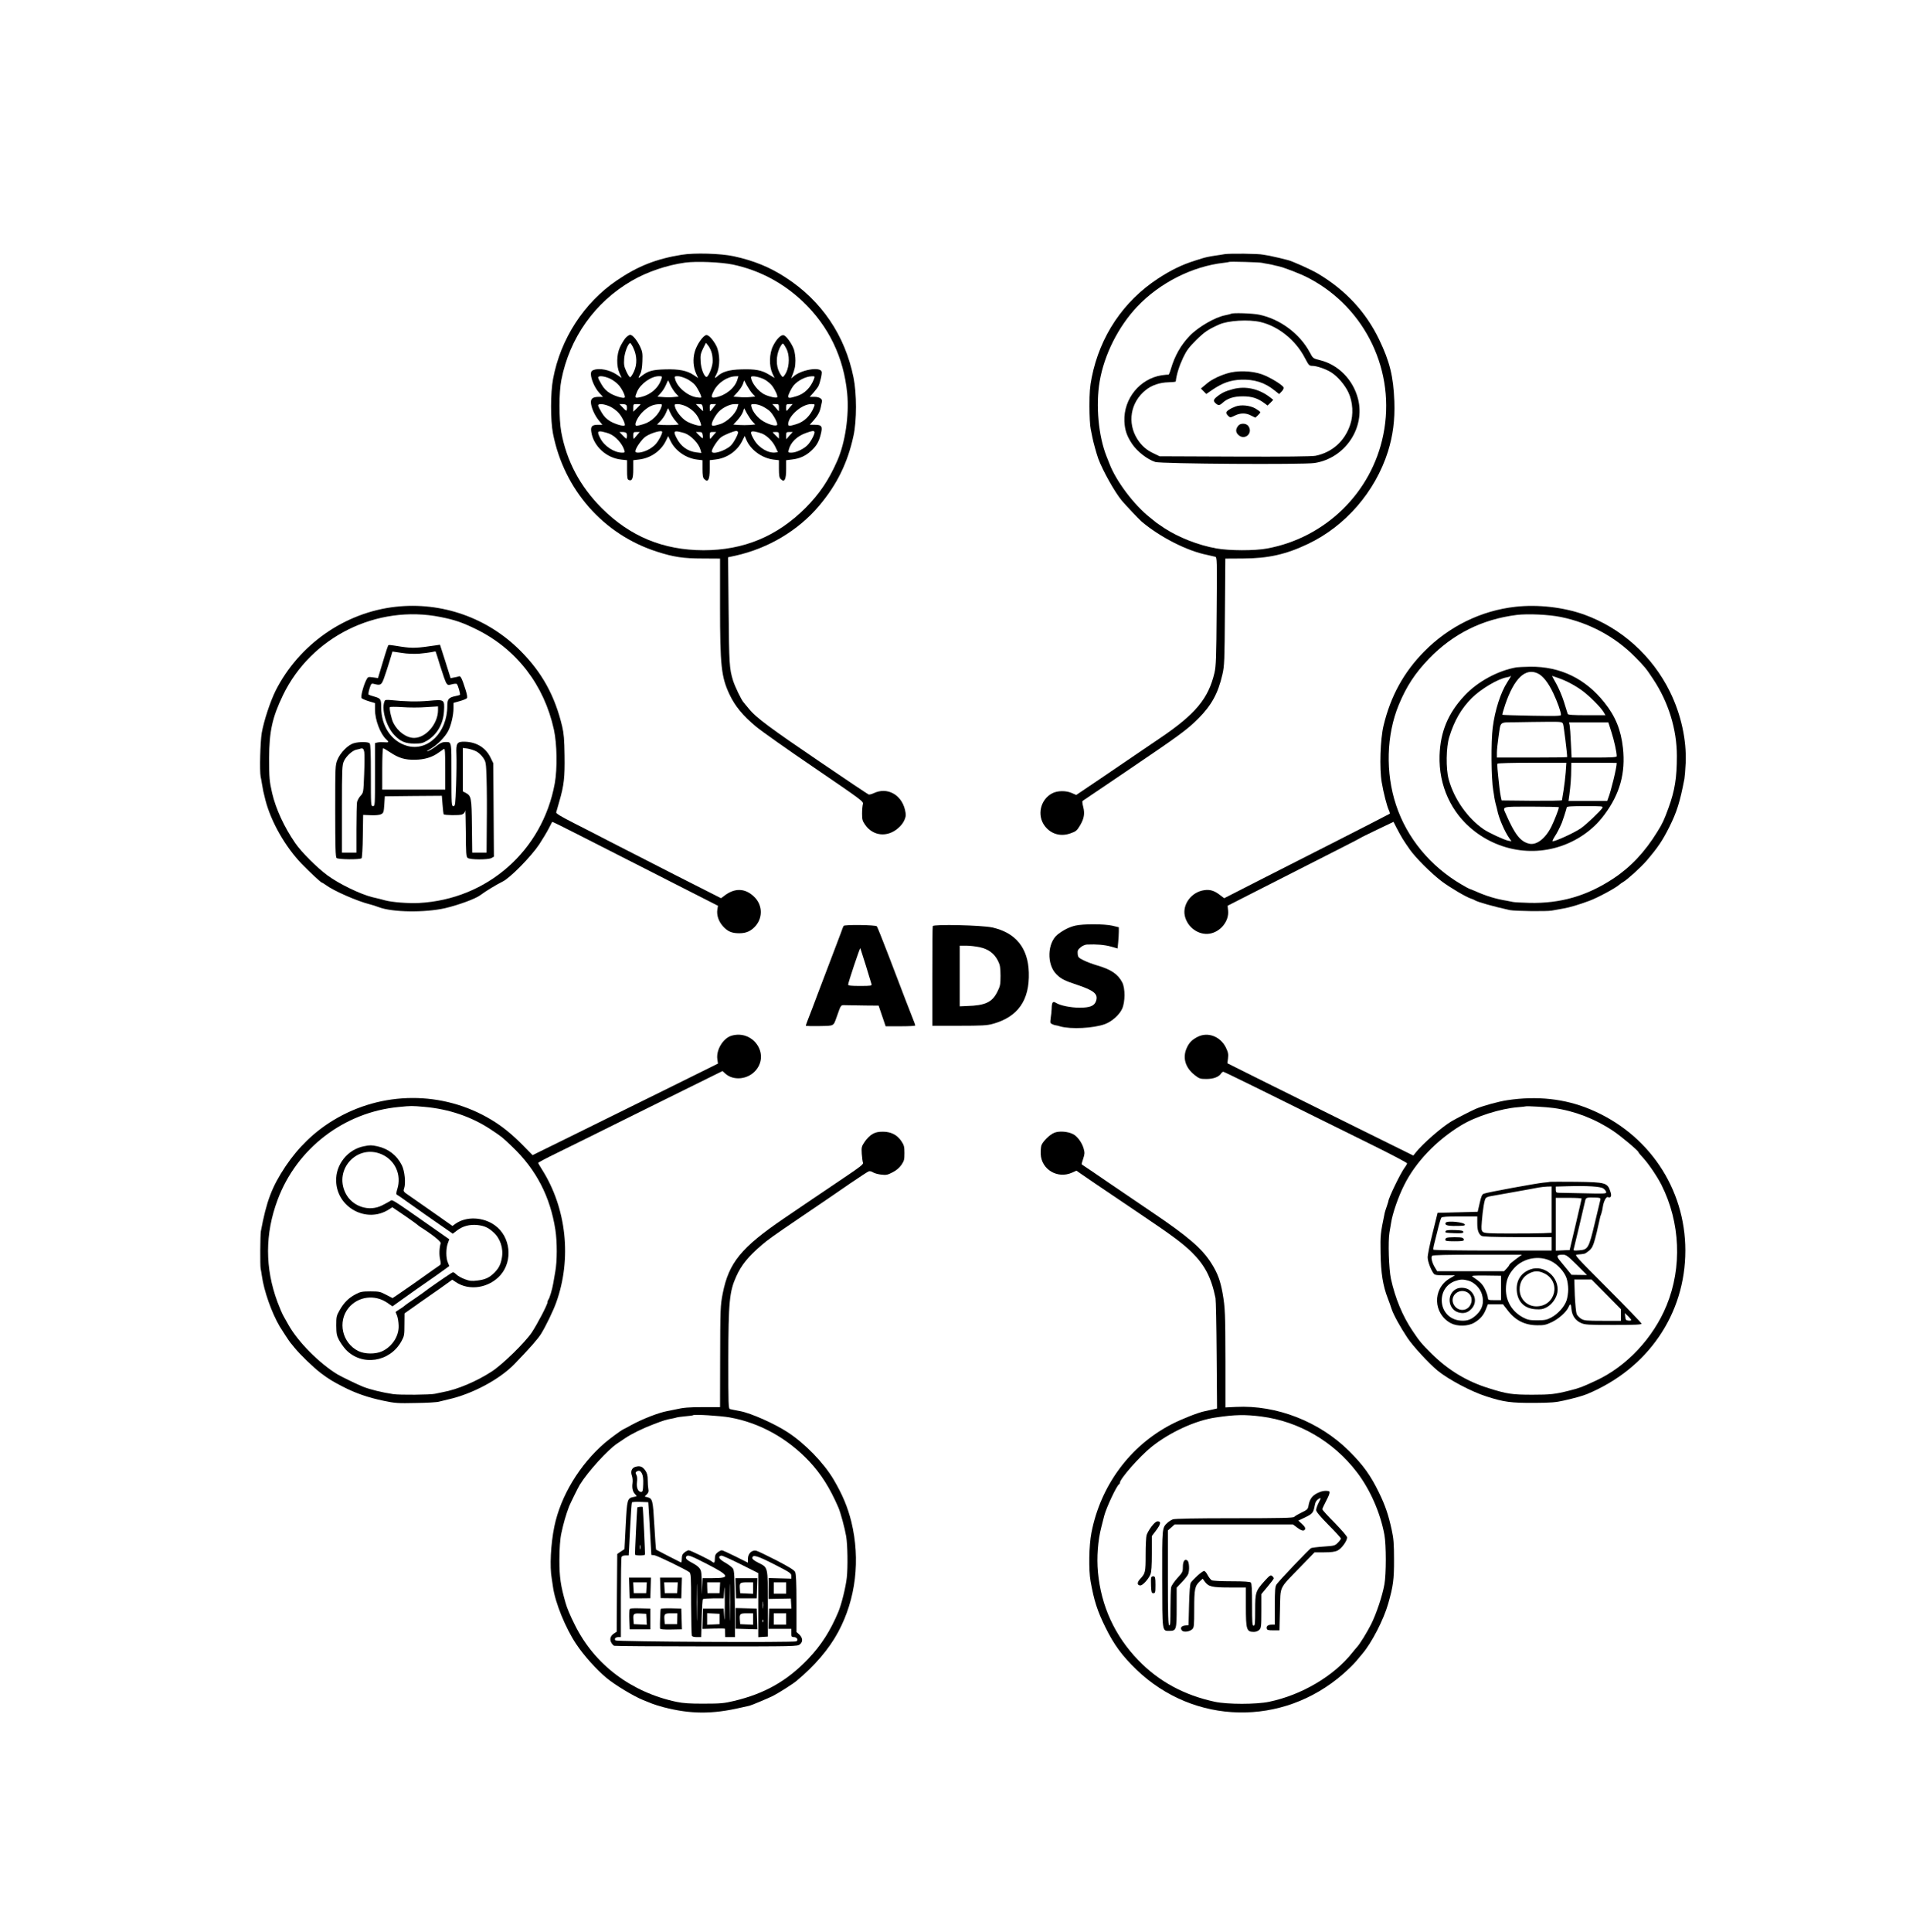 <?xml version="1.0" standalone="no"?>
<!DOCTYPE svg PUBLIC "-//W3C//DTD SVG 20010904//EN"
 "http://www.w3.org/TR/2001/REC-SVG-20010904/DTD/svg10.dtd">
<svg version="1.0" xmlns="http://www.w3.org/2000/svg"
 width="1845pt" height="1869pt" viewBox="0 0 1845 1869"
 preserveAspectRatio="xMidYMid meet">

<g transform="translate(0,1869) scale(0.1,-0.1)"
fill="#000000" stroke="none">
<path d="M6599 16225 c-248 -40 -425 -110 -629 -249 -317 -215 -544 -565 -616
-951 -26 -135 -26 -402 -1 -530 107 -544 488 -977 1007 -1143 161 -52 257 -66
442 -66 l168 -1 0 -460 c0 -577 12 -685 92 -855 53 -112 130 -205 256 -310 51
-43 306 -223 568 -401 456 -311 475 -325 467 -349 -4 -14 -8 -55 -8 -92 0 -58
4 -72 30 -109 76 -109 214 -123 318 -33 28 23 53 56 63 82 15 38 15 49 4 98
-36 148 -174 221 -303 159 -20 -9 -42 -15 -49 -12 -7 2 -220 145 -473 317
-475 322 -619 429 -683 509 -20 25 -44 54 -53 64 -23 25 -84 152 -103 212 -36
117 -38 160 -43 677 l-5 516 74 16 c316 71 605 243 806 481 174 206 278 418
334 679 32 147 32 406 0 564 -82 406 -309 742 -655 966 -154 101 -312 165
-506 207 -126 27 -381 34 -502 14z m496 -95 c254 -54 485 -176 676 -357 251
-239 397 -542 430 -890 20 -212 -19 -477 -97 -653 -83 -188 -172 -319 -308
-456 -275 -274 -598 -408 -986 -408 -391 1 -710 133 -986 408 -209 210 -339
454 -391 736 -23 129 -23 382 1 504 80 408 325 753 681 959 149 87 342 152
517 176 111 15 346 5 463 -19z"/>
<path d="M6054 15418 c-15 -18 -39 -58 -53 -88 -33 -72 -35 -182 -4 -251 l21
-46 -49 33 c-68 46 -167 65 -223 44 -20 -7 -26 -17 -26 -39 0 -49 38 -135 79
-180 l38 -41 -39 0 c-55 0 -78 -15 -78 -50 0 -46 34 -126 75 -176 l36 -44 -44
0 c-57 0 -72 -17 -63 -71 22 -137 146 -251 291 -266 l55 -6 0 -92 c0 -77 3
-94 16 -99 33 -13 44 13 44 104 l0 87 57 7 c110 13 209 81 257 177 l24 49 23
-47 c46 -95 149 -167 258 -180 l51 -6 0 -83 c0 -62 4 -87 16 -98 37 -38 54 -9
54 95 l0 86 57 7 c110 13 209 81 257 178 l25 50 16 -38 c41 -97 150 -177 263
-191 l52 -6 0 -83 c0 -62 4 -87 16 -98 37 -38 54 -9 54 95 l0 86 57 7 c72 8
130 34 182 81 53 48 77 88 95 159 21 80 12 96 -56 96 l-50 0 35 39 c42 47 62
83 72 131 3 19 9 42 11 51 8 28 -23 49 -73 49 l-45 0 35 39 c19 22 41 50 48
63 17 32 39 127 32 143 -18 49 -201 16 -272 -48 -23 -21 -24 -21 -16 -2 29 73
34 97 35 156 0 37 -7 85 -15 108 -19 54 -72 129 -98 137 -26 8 -71 -36 -105
-106 -36 -73 -38 -190 -6 -261 l22 -46 -55 33 c-71 43 -132 54 -268 50 -117
-3 -184 -23 -232 -68 -27 -25 -29 -18 -7 23 36 71 35 199 -3 274 -31 59 -75
106 -96 103 -32 -5 -93 -93 -112 -162 -20 -70 -15 -146 14 -212 l19 -42 -43
29 c-64 43 -141 59 -275 55 -122 -3 -166 -15 -227 -62 -38 -29 -39 -28 -16 17
12 22 19 64 21 121 3 76 1 94 -20 140 -31 66 -74 118 -98 118 -10 0 -31 -15
-46 -32z m77 -95 c35 -73 38 -158 6 -227 -14 -31 -31 -56 -37 -56 -6 0 -23 25
-37 56 -22 48 -25 66 -21 124 5 63 39 150 59 150 4 0 18 -21 30 -47z m759 -50
c7 -23 10 -65 8 -91 -5 -55 -45 -145 -61 -139 -24 8 -52 83 -55 150 -4 58 0
75 23 124 l28 56 23 -28 c12 -15 28 -48 34 -72z m722 44 c32 -60 31 -164 -1
-230 -13 -26 -29 -46 -35 -44 -6 1 -21 23 -33 47 -32 63 -31 156 2 228 14 30
29 51 35 47 6 -3 20 -25 32 -48z m-1706 -291 c27 -13 66 -41 85 -64 33 -38 66
-108 56 -118 -11 -12 -92 12 -140 40 -37 22 -61 47 -84 86 -18 30 -33 60 -33
67 0 21 60 15 116 -11z m498 2 c-28 -94 -112 -164 -216 -183 -43 -8 -46 -3
-22 53 32 77 136 152 212 152 30 0 33 -2 26 -22z m244 -4 c28 -14 64 -40 78
-57 28 -33 69 -115 61 -123 -2 -3 -23 -2 -46 2 -87 14 -187 99 -206 177 -7 25
-5 27 27 27 19 0 57 -12 86 -26z m489 -10 c-24 -79 -114 -151 -210 -169 -44
-9 -48 5 -17 64 38 76 129 137 207 140 l31 1 -11 -36z m269 1 c24 -14 55 -40
68 -58 30 -40 58 -102 49 -111 -10 -9 -73 4 -120 26 -63 29 -133 119 -133 169
0 19 88 2 136 -26z m474 10 c-33 -87 -93 -146 -171 -169 -66 -20 -79 -20 -79
-1 0 17 32 80 52 105 40 48 118 88 175 89 31 1 32 0 23 -24z m-1392 -58 c11
-24 33 -59 50 -79 l32 -35 -49 -5 c-27 -3 -73 -3 -103 0 l-54 4 33 36 c18 19
40 55 50 79 10 23 19 43 20 43 1 0 11 -19 21 -43z m798 -88 l25 -26 -49 -5
c-27 -3 -75 -3 -106 0 l-56 4 39 43 c21 23 45 58 52 78 l13 37 28 -53 c16 -28
40 -64 54 -78z m-1380 -123 c27 -13 66 -41 85 -64 33 -38 66 -108 56 -118 -11
-12 -92 12 -140 40 -37 22 -61 47 -84 86 -18 30 -33 60 -33 67 0 21 60 15 116
-11z m160 10 c3 -8 4 -24 2 -36 -3 -20 -5 -19 -37 14 l-35 36 32 0 c19 0 35
-6 38 -14z m134 11 c0 -2 -16 -18 -35 -37 l-35 -34 0 37 c0 36 1 37 35 37 19
0 35 -1 35 -3z m204 -19 c-23 -77 -97 -149 -175 -172 -29 -9 -59 -16 -66 -16
-34 0 10 94 70 146 49 43 91 61 145 63 30 1 33 -1 26 -21z m232 3 c61 -28 109
-75 133 -132 13 -28 20 -53 17 -56 -10 -10 -96 15 -140 41 -47 28 -100 94
-112 139 -6 25 -4 27 27 27 19 0 52 -9 75 -19z m167 -13 c2 -18 4 -34 3 -35
-1 -2 -18 13 -36 32 l-34 35 31 0 c27 0 31 -4 36 -32z m101 -3 c-14 -19 -28
-35 -30 -35 -2 0 -4 16 -4 35 0 32 2 35 31 35 l30 0 -27 -35z m233 -2 c-18
-58 -102 -138 -167 -157 -67 -20 -80 -20 -80 -1 0 25 37 90 69 123 40 40 108
72 153 72 l36 0 -11 -37z m238 18 c22 -10 54 -30 72 -45 35 -29 87 -126 75
-138 -14 -14 -81 4 -134 36 -54 32 -102 91 -114 139 -6 25 -4 27 27 27 19 0
52 -9 74 -19z m165 -18 c0 -20 -1 -34 -2 -32 -2 2 -16 19 -32 37 l-30 32 32 0
c30 0 32 -2 32 -37z m109 10 c-13 -16 -27 -32 -31 -37 -5 -6 -8 7 -8 27 0 35
2 37 32 37 l31 0 -24 -27z m231 2 c-33 -86 -95 -147 -174 -170 -63 -19 -76
-19 -76 1 0 79 132 194 222 194 36 0 37 -1 28 -25z m-1392 -58 c11 -24 33 -59
51 -79 l31 -36 -49 -4 c-27 -1 -74 -1 -105 0 l-56 4 35 36 c19 20 43 55 52 79
10 24 19 43 20 43 1 0 11 -19 21 -43z m798 -88 l25 -26 -53 -5 c-29 -2 -77 -2
-106 0 l-53 4 39 42 c22 24 46 59 53 79 l13 37 28 -53 c16 -28 40 -64 54 -78z
m-1386 -116 c60 -24 124 -96 144 -160 6 -20 4 -23 -21 -23 -78 0 -174 63 -213
141 -31 59 -27 71 18 63 20 -4 53 -13 72 -21z m510 18 c0 -22 -33 -84 -62
-117 -18 -21 -55 -48 -83 -60 -55 -26 -115 -32 -115 -11 0 29 63 119 101 144
53 35 159 65 159 44z m220 -13 c61 -23 133 -99 150 -158 l9 -33 -49 6 c-83 10
-150 58 -190 138 -31 59 -27 71 18 63 20 -4 48 -11 62 -16z m514 14 c8 -14
-40 -105 -70 -134 -56 -52 -184 -91 -184 -55 0 25 60 116 92 138 31 22 119 58
145 59 6 0 14 -4 17 -8z m232 -17 c49 -20 105 -76 130 -130 l24 -50 -21 -3
c-70 -11 -165 45 -209 122 -42 72 -40 89 8 80 20 -4 51 -12 68 -19z m508 17
c7 -12 -27 -83 -60 -121 -33 -40 -115 -81 -163 -81 -31 0 -33 2 -26 28 18 72
81 133 168 163 58 21 74 23 81 11z m-1818 -16 c3 -8 4 -24 2 -36 -3 -20 -5
-19 -37 14 l-35 36 32 0 c19 0 35 -6 38 -14z m103 -13 c-13 -16 -27 -32 -31
-37 -5 -6 -8 7 -8 27 0 35 2 37 32 37 l31 0 -24 -27z m633 -3 c3 -16 2 -30 -2
-30 -3 0 -19 14 -35 30 l-29 30 31 0 c26 0 31 -4 35 -30z m107 3 c-13 -16 -27
-32 -31 -37 -5 -6 -8 7 -8 27 0 35 2 37 32 37 l31 0 -24 -27z m631 -5 l0 -32
-30 29 c-16 16 -30 30 -30 32 0 2 14 3 30 3 27 0 30 -3 30 -32z m104 0 c-16
-18 -30 -35 -31 -37 -2 -2 -3 12 -3 32 0 35 2 37 32 37 l32 0 -30 -32z"/>
<path d="M11855 16231 c-27 -5 -68 -11 -90 -14 -65 -10 -98 -17 -135 -29 -19
-6 -46 -14 -60 -19 -126 -39 -233 -91 -360 -174 -336 -220 -562 -556 -642
-957 -18 -90 -22 -146 -22 -278 0 -91 5 -190 12 -220 6 -30 13 -66 16 -80 6
-37 43 -170 58 -210 44 -117 160 -324 228 -405 40 -47 163 -177 189 -200 179
-152 443 -286 636 -324 33 -7 68 -15 78 -18 18 -5 18 -29 14 -526 -3 -451 -6
-532 -21 -597 -59 -251 -184 -401 -536 -638 -80 -54 -188 -127 -240 -163 -52
-36 -200 -136 -328 -223 l-234 -158 -41 18 c-57 26 -141 25 -192 -2 -115 -60
-150 -214 -71 -317 59 -77 152 -104 246 -71 56 19 65 27 97 81 37 64 45 111
29 174 -8 30 -11 56 -7 59 4 3 196 133 427 289 514 348 586 401 695 510 128
129 190 243 232 426 19 83 21 130 24 605 l4 515 172 1 c241 1 414 39 626 140
364 172 653 506 776 894 49 158 68 305 62 485 -9 242 -44 386 -147 600 -128
266 -324 477 -590 636 -68 41 -258 126 -299 134 -9 2 -43 10 -76 19 -33 8 -78
18 -99 22 -21 3 -48 8 -60 10 -40 10 -321 13 -371 5z m361 -84 c12 -3 39 -8
60 -11 22 -4 47 -9 56 -12 9 -3 25 -6 35 -8 58 -12 221 -74 302 -117 551 -289
846 -907 721 -1517 -113 -559 -560 -995 -1124 -1099 -122 -23 -368 -22 -494 1
-172 31 -361 105 -500 195 -35 23 -69 46 -75 51 -7 5 -37 29 -67 54 -152 120
-327 352 -390 518 -7 18 -19 49 -27 68 -80 198 -108 498 -68 731 44 258 181
530 364 723 218 230 534 389 836 423 28 3 52 7 54 9 6 5 292 -3 317 -9z"/>
<path d="M11917 15654 c-2 -2 -27 -8 -55 -14 -99 -18 -267 -116 -348 -202 -84
-88 -142 -190 -179 -315 -10 -34 -21 -60 -24 -59 -3 2 -33 0 -66 -5 -211 -33
-369 -227 -361 -444 4 -87 24 -145 76 -222 50 -73 146 -148 223 -173 55 -18
1431 -27 1542 -10 294 45 494 340 420 623 -48 184 -191 329 -367 372 -68 17
-68 17 -99 75 -96 180 -288 323 -489 365 -65 14 -262 20 -273 9z m285 -80
c173 -41 339 -175 428 -345 39 -74 43 -79 74 -79 42 0 132 -31 182 -63 62 -39
133 -122 167 -195 43 -92 50 -215 17 -311 -53 -159 -174 -268 -335 -301 -33
-7 -301 -10 -780 -8 l-730 3 -56 27 c-71 33 -118 75 -158 137 -102 159 -69
359 81 478 57 46 135 72 218 74 38 1 70 4 71 8 8 70 35 153 72 231 33 69 57
101 127 170 78 77 114 102 221 150 86 39 285 51 401 24z"/>
<path d="M11875 15076 c-39 -12 -91 -33 -115 -47 -50 -27 -51 -28 -100 -69
l-35 -29 26 -27 26 -26 61 42 c95 64 172 92 273 96 131 5 232 -27 327 -104
l44 -35 24 25 c14 14 22 31 19 39 -10 25 -133 100 -209 127 -101 36 -244 39
-341 8z"/>
<path d="M11935 14925 c-78 -21 -111 -37 -162 -79 -28 -24 -29 -38 -5 -59 24
-22 38 -21 64 3 48 45 109 65 198 65 89 0 145 -18 212 -68 l28 -21 28 27 27
28 -25 20 c-109 87 -242 117 -365 84z"/>
<path d="M11958 14756 c-51 -19 -88 -44 -88 -60 0 -7 9 -21 20 -31 18 -17 21
-16 63 4 55 27 107 27 158 0 l41 -20 24 22 c13 12 24 26 24 30 0 5 -20 20 -45
35 -55 32 -142 41 -197 20z"/>
<path d="M11988 14573 c-28 -33 -29 -63 -3 -89 61 -61 149 13 99 84 -19 27
-74 30 -96 5z"/>
<path d="M3830 12819 c-493 -55 -937 -366 -1162 -812 -52 -105 -113 -289 -134
-407 -15 -88 -22 -369 -11 -425 3 -11 8 -40 12 -65 12 -71 13 -78 35 -164 55
-210 192 -450 352 -616 75 -77 185 -180 194 -180 4 0 21 -11 38 -23 73 -55
302 -156 426 -187 19 -4 58 -17 85 -27 132 -51 447 -55 645 -10 131 31 294 91
340 126 50 38 158 103 215 131 72 34 274 240 354 359 34 52 76 122 93 155 17
34 32 62 33 64 2 2 108 -50 237 -116 128 -65 488 -249 800 -407 l568 -289 -6
-36 c-9 -53 12 -116 54 -162 46 -51 85 -68 158 -68 69 0 114 21 159 72 72 85
65 207 -18 284 -85 81 -185 84 -284 8 l-33 -25 -458 232 c-251 128 -531 271
-622 318 -91 47 -245 127 -343 176 -128 65 -176 94 -173 105 2 8 16 56 30 105
46 158 54 234 51 445 -2 154 -7 213 -23 281 -70 295 -195 522 -402 730 -318
321 -763 478 -1210 428z m434 -99 c140 -28 213 -53 351 -121 386 -191 652
-536 747 -969 30 -138 34 -378 8 -521 -119 -651 -654 -1121 -1314 -1156 -105
-5 -264 7 -331 26 -16 5 -70 19 -120 30 -115 28 -322 128 -435 211 -103 76
-252 225 -312 312 -108 157 -188 331 -224 485 -26 115 -29 145 -29 338 1 259
31 395 135 610 272 563 908 878 1524 755z"/>
<path d="M3757 12443 c-6 -10 -49 -148 -76 -241 l-22 -73 -49 7 c-46 6 -49 5
-63 -22 -29 -56 -58 -166 -47 -179 5 -6 37 -20 70 -30 l60 -18 0 -63 c0 -100
52 -236 109 -288 30 -27 26 -32 -19 -28 -22 2 -51 1 -65 -2 l-25 -6 0 -305 c0
-298 0 -305 -20 -305 -20 0 -20 7 -20 298 0 218 -3 301 -12 310 -15 15 -100
16 -152 1 -56 -15 -131 -91 -159 -159 -22 -54 -22 -64 -22 -497 0 -349 3 -445
13 -455 15 -15 227 -17 242 -2 5 5 11 102 12 214 l3 205 75 -3 c47 -2 84 2
100 10 23 12 25 21 30 93 l5 80 276 3 276 2 7 -87 c3 -48 9 -89 11 -92 10 -10
152 -12 177 -2 18 7 28 19 31 38 2 15 5 -78 6 -208 1 -207 3 -238 18 -250 22
-19 199 -19 231 -1 l23 13 -3 452 -3 452 -28 57 c-46 93 -133 147 -243 151
-81 3 -91 -12 -86 -124 2 -50 1 -183 -3 -295 -7 -191 -8 -204 -26 -204 -18 0
-19 13 -19 304 0 335 4 316 -64 316 -22 0 -46 -11 -72 -31 -40 -32 -87 -59
-101 -59 -4 0 15 13 42 29 59 34 135 112 164 169 28 54 51 154 51 219 l0 52
60 17 c33 9 64 22 69 28 7 8 2 37 -14 87 -32 101 -46 131 -61 125 -7 -3 -28
-8 -47 -11 l-35 -7 -51 162 -52 162 -32 -5 c-194 -29 -233 -30 -343 -14 -126
20 -121 19 -127 10z m299 -78 c45 4 99 11 120 15 21 5 40 8 41 6 1 -1 22 -65
45 -142 24 -77 50 -151 58 -163 14 -21 19 -22 55 -12 22 6 43 7 47 3 12 -12
37 -102 30 -106 -4 -2 -23 -7 -42 -11 -67 -14 -80 -29 -80 -95 0 -258 -190
-445 -392 -386 -149 43 -248 191 -248 371 0 82 -4 87 -70 106 -25 7 -48 15
-52 18 -4 4 0 30 9 59 15 48 18 51 42 45 64 -17 73 -12 97 52 12 33 36 105 53
161 l30 100 88 -13 c54 -9 119 -11 169 -8z m-530 -951 c3 -19 3 -116 -1 -215
-7 -177 -7 -179 -35 -209 -15 -16 -30 -44 -34 -61 -3 -17 -6 -134 -6 -260 l0
-229 -70 0 -70 0 0 423 c0 387 2 425 19 462 21 47 80 102 119 111 15 3 32 7
37 9 26 9 35 2 41 -31z m250 -3 c84 -56 144 -74 241 -72 91 1 166 23 229 69
22 16 45 31 52 36 9 6 12 -36 12 -193 l0 -201 -305 0 -305 0 0 200 c0 110 4
200 9 200 5 0 35 -18 67 -39z m834 9 c22 -11 52 -39 67 -62 27 -40 28 -47 33
-207 3 -91 4 -289 2 -438 l-2 -273 -70 0 -69 0 -3 258 c-3 279 -6 291 -63 322
l-25 13 0 210 0 210 45 -6 c25 -4 63 -16 85 -27z"/>
<path d="M3727 11914 c-41 -70 8 -251 91 -337 59 -62 105 -81 192 -82 64 0 82
4 121 27 99 58 160 163 167 288 6 113 5 113 -148 99 -114 -10 -232 -7 -366 7
-29 3 -54 2 -57 -2z m398 -66 l115 7 0 -36 c0 -132 -117 -268 -231 -269 -74 0
-158 60 -201 145 -18 34 -42 141 -34 153 2 4 57 4 120 0 64 -5 168 -5 231 0z"/>
<path d="M14670 12819 c-333 -37 -645 -190 -885 -434 -197 -200 -324 -431
-392 -715 -32 -132 -41 -413 -18 -549 17 -103 52 -237 70 -273 7 -15 10 -30 7
-32 -25 -14 -374 -193 -617 -316 -159 -81 -446 -227 -638 -324 l-347 -177 -46
35 c-50 38 -92 51 -146 43 -123 -16 -214 -137 -189 -249 25 -111 134 -189 240
-172 105 17 189 121 179 222 l-5 48 196 100 c898 456 1077 547 1086 554 6 5
81 42 167 83 l157 75 29 -57 c50 -95 64 -118 129 -211 59 -83 207 -230 308
-307 81 -61 239 -154 285 -168 14 -4 30 -11 35 -15 25 -17 184 -62 340 -96 49
-10 356 -14 405 -5 25 5 75 14 111 20 61 10 155 38 254 75 77 28 254 123 290
156 11 9 27 21 37 26 37 20 173 143 226 205 109 127 155 195 221 327 72 144
103 241 146 467 3 17 9 84 12 150 10 224 -44 471 -151 690 -172 350 -472 619
-833 749 -201 71 -446 99 -663 75z m439 -99 c274 -56 524 -190 716 -384 93
-94 110 -114 177 -216 149 -224 230 -487 230 -745 0 -212 -20 -334 -80 -500
-45 -123 -58 -151 -109 -233 -120 -195 -258 -342 -428 -454 -254 -167 -510
-241 -810 -234 -77 2 -150 6 -161 9 -12 3 -37 8 -55 11 -110 18 -202 46 -307
93 -29 12 -55 23 -58 23 -3 0 -38 19 -77 42 -301 176 -528 450 -633 768 -104
312 -94 679 26 970 74 179 158 307 294 448 231 239 514 380 847 422 108 13
311 4 428 -20z"/>
<path d="M14680 12233 c-179 -31 -376 -138 -502 -272 -160 -170 -235 -349
-243 -581 -9 -291 113 -558 335 -730 304 -236 709 -258 1030 -56 92 58 170
130 232 215 149 200 204 402 178 643 -19 175 -73 308 -178 439 -185 233 -429
351 -719 348 -59 -1 -119 -4 -133 -6z m206 -59 c50 -24 100 -87 149 -189 40
-85 75 -182 75 -212 0 -11 -52 -12 -282 -8 -155 3 -283 7 -285 9 -3 2 10 46
27 98 87 256 196 359 316 302z m-295 -84 c-65 -100 -120 -272 -141 -438 -18
-138 -15 -499 5 -612 3 -14 7 -43 10 -65 4 -22 10 -53 15 -70 5 -16 11 -41 14
-55 14 -74 70 -205 115 -269 l22 -31 -33 6 c-39 8 -184 75 -236 110 -156 107
-287 293 -339 484 -28 101 -25 312 6 410 49 159 118 277 219 377 88 87 251
184 336 199 17 3 32 7 35 10 15 15 6 -3 -28 -56z m490 41 c80 -27 166 -73 238
-126 70 -52 177 -159 204 -205 l18 -30 -181 0 c-136 0 -182 3 -185 13 -2 6
-18 59 -36 116 -18 57 -52 136 -75 177 -23 41 -41 74 -40 74 2 0 27 -8 57 -19z
m50 -448 c6 -17 39 -281 39 -318 0 -3 -153 -5 -340 -5 l-340 0 0 48 c0 26 7
92 15 147 24 162 2 144 173 147 81 2 214 3 295 4 147 1 149 0 158 -23z m468
-77 c26 -81 51 -194 51 -233 0 -10 -50 -13 -218 -13 l-219 0 -7 143 c-3 78 -9
154 -12 170 l-6 27 190 0 191 0 30 -94z m-443 -386 c-4 -50 -13 -130 -21 -178
-8 -48 -15 -90 -15 -95 0 -4 -131 -6 -292 -5 l-292 3 -8 35 c-4 19 -10 58 -13
85 -20 180 -24 229 -19 236 3 5 154 9 336 9 l330 0 -6 -90z m494 88 c0 -45
-55 -271 -82 -340 l-10 -28 -188 0 -187 0 8 58 c12 90 18 171 18 245 l1 67
220 0 c121 0 220 -1 220 -2z m-560 -429 c0 -17 -45 -132 -73 -188 -58 -116
-145 -182 -216 -164 -84 20 -139 91 -224 286 -34 76 -49 72 248 72 146 0 265
-3 265 -6z m421 -6 c-15 -28 -161 -166 -211 -199 -65 -44 -241 -124 -270 -124
-5 0 3 19 18 43 24 36 46 79 71 137 6 14 40 118 47 148 3 9 47 12 179 12 164
0 175 -1 166 -17z"/>
<path d="M10410 9734 c-60 -14 -115 -42 -171 -85 -102 -80 -109 -292 -12 -387
46 -45 76 -60 205 -103 159 -53 200 -88 178 -154 -16 -48 -58 -65 -160 -65
-86 0 -189 21 -229 47 -30 19 -40 6 -41 -57 -1 -25 -5 -64 -9 -87 -4 -23 -5
-46 -2 -51 5 -8 34 -21 53 -23 4 0 22 -4 40 -10 105 -30 325 -18 434 22 67 25
139 89 166 148 30 65 31 199 1 256 -42 80 -109 125 -243 164 -41 12 -100 34
-130 49 -50 25 -55 30 -58 63 -3 30 2 41 28 63 18 15 45 27 63 27 93 4 169 -3
228 -19 l67 -19 6 60 c3 33 6 79 6 103 l0 42 -62 15 c-79 18 -284 18 -358 1z"/>
<path d="M8166 9731 c-3 -4 -15 -34 -26 -67 -12 -32 -50 -133 -85 -224 -35
-91 -95 -250 -135 -355 -39 -104 -82 -218 -96 -252 -13 -34 -24 -64 -24 -67 0
-4 59 -5 131 -4 147 3 135 -3 168 88 46 129 35 115 99 114 31 -1 113 -2 182
-3 l125 -1 34 -100 34 -100 143 0 c79 0 144 3 144 8 0 4 -13 41 -30 82 -33 83
-67 171 -225 585 -59 154 -112 286 -117 292 -11 14 -314 18 -322 4z m215 -382
c27 -90 52 -172 55 -181 5 -16 -5 -18 -110 -18 -86 0 -116 3 -116 13 -1 16
113 357 118 353 1 -2 25 -77 53 -167z"/>
<path d="M9029 9729 c-3 -8 -4 -228 -4 -489 l0 -475 260 0 c216 0 271 3 324
18 244 67 358 228 350 497 -7 238 -126 385 -354 436 -100 22 -570 33 -576 13z
m455 -204 c83 -18 140 -60 176 -131 21 -42 24 -63 25 -144 0 -86 -3 -101 -30
-155 -51 -103 -117 -134 -296 -139 l-69 -3 0 294 0 293 63 0 c34 0 93 -7 131
-15z"/>
<path d="M7082 8669 c-83 -24 -152 -140 -138 -229 l6 -41 -517 -256 c-285
-140 -689 -340 -898 -443 l-380 -187 -90 92 c-106 108 -200 185 -308 250 -470
283 -1060 281 -1530 -4 -185 -112 -338 -260 -463 -446 -132 -198 -185 -338
-239 -630 -6 -35 -8 -330 -2 -360 3 -11 8 -42 12 -70 20 -145 95 -358 173
-490 21 -35 95 -148 102 -155 3 -3 21 -25 41 -50 54 -67 184 -192 254 -245 76
-57 111 -79 210 -130 125 -65 246 -107 400 -139 109 -23 138 -25 310 -21 105
1 206 7 225 13 19 5 60 15 90 22 230 51 496 193 640 342 150 155 224 240 255
288 48 77 120 226 149 307 153 425 100 915 -140 1291 -19 29 -34 56 -34 60 0
5 82 48 183 97 100 49 501 247 891 441 l710 351 25 -23 c80 -75 224 -59 299
32 133 161 -31 392 -236 333z m-2972 -689 c237 -21 456 -96 640 -218 110 -73
110 -73 208 -167 233 -222 368 -483 418 -804 18 -119 18 -302 -1 -406 -7 -44
-17 -96 -20 -115 -9 -54 -36 -144 -46 -154 -5 -6 -9 -17 -9 -26 0 -23 -101
-216 -154 -295 -67 -98 -284 -310 -387 -376 -146 -95 -332 -174 -472 -199 -29
-6 -63 -13 -77 -16 -43 -10 -342 -13 -405 -3 -107 16 -221 44 -290 71 -51 20
-214 99 -250 121 -177 108 -384 317 -475 482 -12 22 -33 58 -45 80 -13 22 -39
84 -59 137 -122 329 -122 658 1 988 185 498 643 849 1173 899 122 12 124 12
250 1z"/>
<path d="M3522 7599 c-157 -31 -274 -178 -268 -338 8 -255 293 -410 508 -275
l36 23 119 -81 c65 -45 120 -84 123 -88 3 -4 19 -16 35 -26 107 -67 195 -137
191 -153 -14 -46 -16 -111 -6 -155 8 -39 8 -51 -2 -57 -7 -5 -35 -24 -63 -44
-80 -58 -317 -224 -357 -250 l-38 -25 -62 32 c-56 30 -69 33 -152 33 -79 0
-98 -4 -142 -27 -69 -36 -114 -81 -155 -153 -32 -56 -34 -66 -34 -150 1 -78 4
-97 27 -141 15 -28 44 -69 65 -92 154 -163 426 -123 538 79 28 50 30 61 30
163 l1 108 154 109 c85 59 170 118 188 131 19 13 53 37 77 55 l43 31 34 -23
c130 -88 322 -58 433 68 122 140 97 371 -53 480 -114 83 -279 90 -383 16 l-29
-21 -178 125 c-97 68 -205 143 -239 167 -59 40 -61 43 -51 71 17 50 6 168 -22
224 -48 97 -132 161 -238 184 -59 12 -69 12 -130 0z m173 -78 c130 -57 194
-198 151 -336 -9 -28 -12 -51 -6 -53 5 -2 58 -38 117 -81 101 -73 228 -161
367 -257 l59 -41 42 32 c56 42 120 59 196 52 67 -8 103 -23 154 -69 67 -58
100 -157 83 -249 -12 -66 -29 -99 -73 -144 -49 -48 -88 -66 -163 -75 -55 -7
-75 -5 -121 12 -31 11 -69 32 -84 47 -26 24 -30 25 -51 11 -51 -32 -241 -164
-246 -170 -3 -4 -48 -35 -100 -71 -52 -35 -101 -69 -107 -76 -7 -6 -28 -21
-48 -33 -19 -12 -35 -23 -35 -25 0 -1 6 -18 14 -36 7 -19 14 -61 15 -94 4
-102 -61 -203 -159 -249 -65 -30 -169 -29 -232 2 -156 77 -202 284 -94 417 92
112 254 133 376 49 l49 -34 63 45 c134 96 216 154 298 210 47 32 108 76 137
97 l52 38 -14 35 c-19 44 -19 131 -1 183 l15 41 -190 133 c-381 266 -359 253
-383 237 -11 -7 -45 -26 -75 -41 -129 -67 -293 -12 -357 119 -113 232 116 476
351 374z"/>
<path d="M11596 8659 c-55 -27 -85 -57 -108 -108 -43 -94 -15 -190 74 -261 47
-37 55 -40 115 -40 67 0 118 18 141 51 7 11 18 19 23 19 9 0 292 -139 1441
-708 186 -92 338 -172 338 -178 0 -6 -9 -23 -20 -37 -39 -49 -163 -305 -161
-332 0 -2 -7 -24 -15 -47 -9 -24 -17 -52 -20 -63 -41 -200 -43 -211 -40 -390
3 -195 23 -317 70 -438 13 -34 30 -80 36 -101 18 -56 84 -176 154 -281 53 -80
206 -245 291 -316 105 -86 326 -204 475 -251 168 -54 235 -63 465 -62 155 1
207 5 280 22 112 25 184 46 227 63 589 244 952 774 952 1389 0 603 -358 1134
-924 1368 -243 101 -511 130 -798 87 -84 -12 -242 -56 -307 -84 -54 -24 -186
-92 -234 -120 -96 -57 -280 -218 -348 -304 l-22 -28 -463 229 c-255 126 -660
327 -900 446 l-437 218 6 48 c5 41 1 59 -21 105 -53 106 -172 152 -270 104z
m3444 -690 c202 -28 400 -104 576 -222 70 -46 244 -192 244 -205 0 -4 21 -29
47 -57 51 -55 136 -180 177 -262 181 -361 200 -794 49 -1163 -129 -316 -388
-591 -683 -728 -140 -65 -156 -71 -258 -97 -138 -35 -186 -40 -357 -40 -197 0
-247 7 -424 63 -210 65 -390 173 -551 332 -100 99 -116 118 -188 225 -96 143
-167 315 -208 502 -20 94 -29 361 -14 448 6 33 13 76 16 95 13 87 70 253 127
365 110 221 314 434 553 578 142 86 381 161 549 174 39 3 71 7 73 8 6 5 201
-6 272 -16z"/>
<path d="M15005 7255 c-5 -2 -35 -6 -65 -8 -70 -7 -548 -94 -577 -107 -17 -7
-25 -26 -40 -92 l-19 -83 -194 -5 -194 -5 -48 -195 c-27 -107 -49 -214 -48
-237 0 -39 33 -125 60 -158 10 -12 34 -15 108 -15 l96 0 -54 -32 c-165 -99
-157 -340 14 -431 63 -33 166 -31 227 5 58 34 92 74 114 133 l18 45 73 0 73 0
41 -53 c76 -102 167 -149 291 -150 64 -1 85 4 140 30 67 32 140 97 162 145 17
40 24 35 29 -21 6 -61 38 -108 92 -132 37 -17 69 -19 314 -19 210 0 272 3 272
12 0 7 -147 160 -327 340 -314 314 -326 328 -295 329 17 1 37 3 42 4 6 1 17 3
25 4 8 0 30 15 49 31 27 24 38 46 56 112 12 45 24 93 26 107 3 14 9 42 14 61
5 19 9 37 9 40 0 3 4 17 10 31 5 15 13 46 16 70 8 55 33 102 49 96 29 -11 39
9 26 49 -29 91 -43 95 -334 99 -132 1 -245 1 -251 0z m515 -64 c14 -10 27 -26
28 -35 3 -16 -12 -17 -215 -12 -120 3 -230 5 -245 5 -24 1 -28 5 -28 31 l0 29
103 3 c203 6 330 -2 357 -21z m-500 -205 l0 -224 -82 -4 c-46 -2 -191 -3 -324
-3 -197 0 -244 3 -259 15 -15 13 -17 25 -11 100 9 117 25 212 38 227 5 7 24
15 42 18 17 3 105 19 196 35 91 17 181 33 200 36 19 3 53 10 75 14 22 4 59 8
83 9 l42 1 0 -224z m472 97 c-2 -10 -26 -112 -54 -226 -59 -247 -66 -258 -152
-265 -53 -4 -58 -3 -52 14 5 17 100 417 111 468 6 28 16 31 87 29 55 -1 63 -4
60 -20z m-182 10 c0 -5 -27 -118 -58 -253 l-58 -245 -67 -3 -67 -3 0 256 0
255 125 0 c69 0 125 -3 125 -7z m-1010 -239 c0 -66 11 -99 39 -121 12 -9 103
-12 349 -13 l332 0 0 -65 0 -65 -569 0 c-314 0 -572 4 -575 8 -3 5 -1 24 4 43
5 19 21 84 36 144 14 61 31 116 36 123 8 9 56 12 179 12 l169 0 0 -66z m371
-349 c-34 -25 -61 -48 -61 -53 0 -4 -11 -20 -25 -35 l-26 -27 -324 0 -323 0
-20 33 c-29 46 -43 102 -29 116 8 8 143 11 440 11 l429 0 -61 -45z m592 -53
l99 -99 -75 1 -75 1 -34 42 c-18 23 -51 63 -72 88 -44 52 -40 65 23 65 30 0
47 -12 134 -98z m-247 35 c64 -32 127 -103 148 -164 9 -26 16 -74 16 -108 0
-34 -7 -82 -16 -108 -20 -60 -84 -131 -148 -165 -44 -23 -63 -27 -136 -27 -73
0 -92 4 -136 27 -106 56 -167 156 -167 273 0 83 23 142 79 204 89 99 242 128
360 68z m-486 -259 l0 -118 -63 0 c-61 0 -63 1 -65 28 -1 15 -14 51 -28 80
-24 48 -47 71 -120 119 -15 10 10 12 129 11 l147 -2 0 -118z m-317 71 c58 -16
114 -72 132 -132 23 -78 5 -145 -52 -198 -49 -47 -90 -62 -154 -57 -108 8
-183 90 -183 198 1 87 50 157 130 185 48 17 77 18 127 4z m1335 -132 l142
-144 0 -56 0 -57 -176 0 c-158 0 -180 2 -209 20 -17 11 -37 31 -43 45 -6 14
-14 95 -18 180 l-5 155 83 0 84 0 142 -143z m242 -250 c0 -4 -12 -7 -27 -5
-24 3 -28 8 -31 38 l-4 35 31 -29 c17 -17 31 -34 31 -39z"/>
<path d="M13994 6859 c-12 -20 13 -30 72 -31 96 0 114 2 114 12 0 24 -171 42
-186 19z"/>
<path d="M13995 6780 c-11 -17 -6 -18 85 -22 70 -2 85 0 85 12 0 12 -17 16
-82 18 -52 2 -84 -1 -88 -8z"/>
<path d="M14003 6713 c-7 -2 -13 -11 -13 -19 0 -11 19 -14 90 -14 70 0 90 3
90 14 0 8 -7 17 -16 20 -18 7 -133 7 -151 -1z"/>
<path d="M14815 6408 c-91 -32 -139 -107 -133 -203 7 -110 73 -176 183 -183
49 -3 70 0 103 17 54 27 99 90 108 148 21 144 -127 269 -261 221z m130 -37
c170 -78 115 -321 -73 -321 -91 0 -162 72 -162 164 0 69 32 122 89 153 53 28
92 29 146 4z"/>
<path d="M14092 6216 c-89 -49 -76 -191 21 -223 49 -16 92 -7 127 29 54 54 49
132 -12 183 -33 28 -97 33 -136 11z m125 -40 c54 -47 26 -145 -45 -159 -78
-15 -141 77 -96 141 32 46 98 55 141 18z"/>
<path d="M10204 7729 c-45 -19 -108 -82 -123 -120 -5 -14 -8 -53 -7 -85 6
-150 163 -243 304 -180 l42 19 43 -30 c41 -29 117 -81 587 -398 306 -206 400
-277 488 -363 125 -124 187 -242 228 -442 4 -19 9 -267 11 -551 l4 -517 -48
-11 c-26 -6 -57 -13 -69 -15 -63 -12 -223 -75 -324 -127 -403 -209 -687 -594
-775 -1050 -24 -122 -28 -361 -8 -469 34 -191 65 -286 143 -445 83 -169 162
-276 302 -411 556 -535 1414 -553 1999 -41 46 40 102 95 124 121 22 27 50 60
63 75 89 104 206 329 250 486 47 164 57 233 56 425 0 154 -4 203 -23 290 -30
139 -62 234 -121 355 -81 168 -154 269 -291 405 -286 285 -702 447 -1095 427
l-102 -5 0 452 c-1 460 -3 511 -27 651 -22 123 -49 197 -108 290 -90 144 -225
260 -581 500 -127 86 -316 215 -421 286 -104 72 -205 140 -222 151 -18 11 -33
22 -33 25 0 2 7 27 16 54 14 42 15 56 4 95 -16 58 -61 119 -102 140 -52 27
-138 33 -184 13z m2007 -2745 c363 -47 696 -241 924 -539 128 -167 227 -393
266 -605 18 -98 18 -382 0 -480 -20 -113 -78 -284 -128 -385 -41 -81 -109
-191 -137 -221 -6 -7 -27 -31 -46 -55 -180 -227 -489 -409 -805 -475 -125 -26
-403 -26 -525 0 -298 64 -542 196 -741 402 -229 237 -360 524 -391 852 -13
144 -1 306 33 437 11 44 24 94 28 110 22 82 122 294 143 303 4 2 8 8 8 14 0
39 189 253 305 347 178 143 428 258 625 286 188 28 282 29 441 9z"/>
<path d="M12754 4244 c-52 -25 -78 -61 -88 -125 -6 -32 -13 -38 -67 -64 -33
-16 -65 -35 -71 -42 -8 -10 -126 -13 -579 -13 -378 0 -577 -4 -596 -11 -15 -6
-39 -20 -51 -32 -54 -50 -53 -42 -52 -544 1 -522 -2 -503 70 -503 67 0 70 11
70 228 l0 190 51 54 c28 29 55 63 60 76 15 37 11 118 -6 132 -26 21 -45 -5
-45 -62 0 -47 -4 -54 -54 -108 -31 -35 -56 -71 -60 -90 -3 -18 -6 -109 -6
-202 0 -131 -3 -169 -12 -165 -10 3 -13 104 -13 461 l0 458 33 29 32 29 573 0
573 0 40 -30 c44 -33 69 -38 78 -14 4 10 -7 27 -30 48 l-36 33 65 31 c71 34
80 45 92 107 7 43 18 61 47 76 17 9 16 4 -7 -40 -14 -28 -25 -60 -25 -72 0
-15 40 -63 120 -144 66 -66 120 -126 120 -131 0 -6 -13 -24 -30 -41 -28 -29
-35 -30 -136 -37 -59 -4 -114 -11 -123 -15 -19 -11 -310 -315 -334 -351 -14
-21 -17 -52 -17 -207 l0 -183 -27 0 c-37 0 -56 -13 -51 -36 3 -16 12 -19 63
-19 l60 0 5 201 c6 236 -15 193 197 412 l138 142 93 0 c68 0 104 5 129 17 38
18 93 93 93 127 0 11 -49 68 -120 141 -66 66 -120 126 -120 131 0 6 16 41 35
77 34 64 43 95 28 99 -35 7 -68 2 -109 -18z"/>
<path d="M11146 3919 c-21 -28 -42 -65 -47 -83 -5 -17 -9 -102 -9 -189 0 -169
-3 -181 -53 -234 -32 -34 -31 -63 2 -63 23 0 78 60 97 106 10 24 14 82 14 203
l0 169 40 53 c46 61 51 89 17 89 -16 0 -34 -16 -61 -51z"/>
<path d="M11591 3444 c-28 -26 -57 -56 -64 -68 -8 -14 -14 -89 -17 -216 l-5
-195 -33 -3 c-37 -4 -51 -24 -31 -48 16 -20 73 -13 100 12 17 16 19 34 19 196
0 194 6 223 55 268 l27 25 21 -29 c35 -48 70 -56 242 -56 l155 0 0 -186 c0
-223 7 -244 78 -244 19 0 40 8 52 20 18 18 20 33 20 183 l0 163 60 72 c33 39
60 75 60 80 0 5 -7 16 -16 23 -15 12 -23 6 -71 -46 -89 -99 -93 -111 -93 -285
0 -127 -2 -150 -15 -150 -13 0 -15 29 -15 203 0 145 -3 206 -12 215 -8 8 -64
12 -186 12 -100 0 -181 4 -193 10 -10 6 -28 29 -39 50 -11 22 -27 40 -34 40
-8 0 -37 -21 -65 -46z"/>
<path d="M11144 3427 c-3 -8 -4 -45 -2 -83 3 -61 5 -69 23 -69 18 0 20 7 20
80 0 68 -3 80 -18 83 -9 2 -20 -3 -23 -11z"/>
<path d="M8445 7717 c-22 -12 -55 -45 -73 -72 -32 -47 -34 -54 -30 -120 3 -38
8 -77 12 -86 6 -13 -32 -43 -176 -139 -101 -68 -246 -166 -323 -218 -77 -53
-196 -134 -265 -180 -415 -282 -535 -429 -594 -727 -23 -118 -24 -148 -25
-645 l-1 -455 -152 0 c-152 0 -201 -4 -288 -24 -25 -5 -56 -12 -70 -14 -86
-16 -240 -76 -350 -136 -30 -17 -64 -35 -75 -40 -21 -9 -131 -90 -179 -131
-245 -210 -429 -515 -490 -810 -35 -171 -46 -390 -25 -505 4 -22 9 -58 12 -80
21 -152 122 -400 225 -553 73 -110 197 -248 294 -328 82 -68 263 -177 353
-213 33 -13 74 -29 90 -36 17 -7 66 -22 110 -34 261 -67 468 -68 745 -4 41 9
80 18 85 19 19 4 185 74 227 95 52 26 194 116 227 144 177 147 317 311 405
475 171 318 216 699 127 1066 -36 144 -86 263 -172 409 -96 162 -277 348 -444
457 -129 84 -354 184 -459 204 -54 10 -82 16 -99 20 -16 5 -17 34 -17 477 1
561 11 661 77 807 50 111 118 194 249 306 56 48 113 89 349 249 242 164 350
238 505 345 91 62 172 115 181 117 10 3 28 -2 41 -11 13 -8 48 -18 78 -21 48
-6 62 -3 110 22 36 18 65 43 85 71 27 39 30 52 30 115 0 63 -4 77 -30 116 -41
61 -101 91 -179 91 -45 0 -72 -6 -101 -23z m-1380 -2742 c287 -51 556 -200
767 -423 116 -124 200 -256 283 -447 21 -47 63 -203 76 -280 14 -82 17 -300 6
-400 -10 -92 -52 -261 -83 -334 -78 -185 -167 -322 -292 -453 -205 -214 -420
-335 -717 -406 -97 -23 -131 -26 -290 -26 -135 -1 -201 4 -265 17 -438 92
-794 360 -984 742 -48 96 -76 162 -91 215 -48 167 -60 249 -60 415 0 109 7
207 19 260 21 98 44 178 75 260 11 27 88 185 104 210 78 126 269 336 362 398
22 15 56 38 76 51 65 44 172 96 275 135 96 37 122 45 188 57 16 3 32 7 36 9 4
2 40 7 81 11 41 3 76 8 79 11 10 10 265 -6 355 -22z"/>
<path d="M6153 4498 c-38 -10 -52 -45 -35 -90 5 -15 8 -45 5 -67 -7 -50 2 -86
26 -110 19 -19 18 -19 -14 -25 -63 -12 -65 -21 -78 -274 l-12 -231 -35 -23
-35 -24 -3 -376 -2 -376 -26 -17 c-34 -22 -45 -54 -28 -86 7 -15 21 -29 29
-33 9 -3 412 -6 894 -6 866 0 879 0 904 20 32 25 28 64 -8 97 l-25 22 0 278
c0 200 -4 285 -13 303 -8 18 -61 50 -182 113 -94 48 -181 90 -195 93 -41 9
-80 -28 -80 -77 l0 -39 -120 60 c-66 33 -126 60 -133 60 -8 0 -26 -9 -41 -21
-20 -16 -26 -29 -26 -60 0 -39 -7 -47 -26 -30 -15 15 -212 111 -227 111 -8 0
-26 -9 -41 -21 -20 -16 -26 -29 -26 -61 0 -22 -4 -38 -8 -36 -15 6 -237 121
-241 124 -2 2 -10 108 -17 235 -14 247 -17 260 -70 273 l-24 6 21 21 c16 16
20 29 15 51 -3 17 -6 56 -6 88 0 43 -6 65 -22 90 -28 40 -52 50 -95 38z m61
-66 c10 -20 14 -53 12 -103 -2 -65 -5 -74 -21 -74 -29 0 -46 42 -39 96 4 28 2
55 -6 69 -10 18 -9 24 1 31 24 15 38 10 53 -19z m68 -387 c4 -60 11 -175 15
-255 l8 -145 29 -3 c27 -3 301 -136 339 -164 15 -12 17 -44 17 -306 1 -161 4
-300 7 -308 3 -9 20 -14 48 -14 l42 0 5 180 c3 100 8 184 12 187 4 4 50 7 104
8 l97 0 6 90 c3 52 5 -6 5 -140 0 -134 -2 -192 -5 -140 l-6 90 -100 0 -100 0
-3 -98 -3 -98 110 3 c60 2 109 1 109 -2 0 -3 0 -22 1 -42 l1 -38 48 0 47 0 -2
320 c-2 266 -5 324 -18 343 -8 13 -42 38 -75 57 -60 34 -75 61 -38 68 9 2 93
-36 187 -83 l171 -86 0 -310 0 -310 47 3 46 3 0 317 c-1 366 3 349 -94 398
-43 22 -59 36 -57 48 6 32 51 18 216 -66 149 -76 162 -85 162 -110 l0 -27
-110 3 -110 3 0 -101 0 -101 108 2 107 2 3 -49 3 -49 -108 0 -108 0 -3 -97 -3
-98 111 0 110 0 0 -40 c0 -36 2 -40 25 -40 29 0 45 -27 24 -41 -19 -13 -1738
-4 -1751 9 -15 15 0 32 28 32 l24 0 0 379 c0 209 3 386 6 395 4 10 18 16 38
16 l32 0 13 252 c7 139 15 256 18 261 2 4 39 7 81 5 l77 -3 7 -110z m562 -488
c220 -113 229 -137 54 -137 l-97 0 -4 -92 c-3 -86 -3 -84 -4 22 0 63 -3 126
-8 139 -9 31 -36 54 -97 86 -45 24 -58 42 -41 58 14 14 43 3 197 -76z m-97
-514 c-1 -81 -3 -17 -3 142 0 160 2 226 3 148 2 -78 2 -208 0 -290z m320 0
c-1 -81 -3 -17 -3 142 0 160 2 226 3 148 2 -78 2 -208 0 -290z m-99 285 l-3
-53 -58 0 -59 0 -2 53 -1 52 63 0 63 0 -3 -52z m642 -3 l0 -55 -60 0 -60 0 0
55 0 55 60 0 60 0 0 -55z m-223 -192 c-2 -16 -4 -3 -4 27 0 30 2 43 4 28 2
-16 2 -40 0 -55z m-422 -108 l0 -50 -60 -3 -60 -3 0 56 0 56 60 -3 60 -3 0
-50z m645 0 l0 -55 -60 0 -60 0 0 55 0 55 60 0 60 0 0 -55z m-223 -27 c-3 -8
-6 -5 -6 6 -1 11 2 17 5 13 3 -3 4 -12 1 -19z"/>
<path d="M6169 4103 c-5 -45 -24 -450 -22 -455 3 -5 24 -8 48 -8 24 0 46 3 48
8 3 5 -18 447 -22 460 -2 6 -51 1 -52 -5z m28 -400 c-3 -10 -5 -2 -5 17 0 19
2 27 5 18 2 -10 2 -26 0 -35z"/>
<path d="M6092 3325 l3 -100 100 0 100 1 3 99 3 100 -106 0 -106 0 3 -100z
m166 3 l-3 -53 -60 0 -60 0 -3 53 -3 52 66 0 66 0 -3 -52z"/>
<path d="M6392 3326 l3 -99 100 -1 100 -1 3 100 3 100 -106 0 -106 0 3 -99z
m166 2 l-3 -53 -60 0 -60 0 -3 53 -3 52 66 0 66 0 -3 -52z"/>
<path d="M7122 3323 l3 -98 100 0 100 0 3 98 3 97 -106 0 -106 0 3 -97z m168
2 l0 -56 -62 3 -63 3 -3 39 c-5 61 0 66 68 66 l60 0 0 -55z"/>
<path d="M6094 3117 c-2 -7 -4 -54 -2 -103 l3 -89 100 0 100 0 0 100 0 100
-98 3 c-75 2 -99 0 -103 -11z m164 -95 l3 -53 -63 3 -63 3 -3 39 c-5 62 0 67
65 64 l58 -3 3 -53z"/>
<path d="M6396 3122 c-4 -6 -9 -148 -7 -189 1 -8 33 -11 106 -10 l106 2 -3
100 -3 100 -97 3 c-53 1 -99 -1 -102 -6z m160 -94 l-1 -53 -60 0 -60 0 -3 39
c-5 61 0 66 66 66 l59 0 -1 -52z"/>
<path d="M7120 3031 l0 -100 105 -3 106 -3 -3 100 -3 100 -102 3 -103 3 0
-100z m170 -6 l0 -56 -62 3 -63 3 -3 39 c-5 61 0 66 68 66 l60 0 0 -55z"/>
</g>
</svg>
